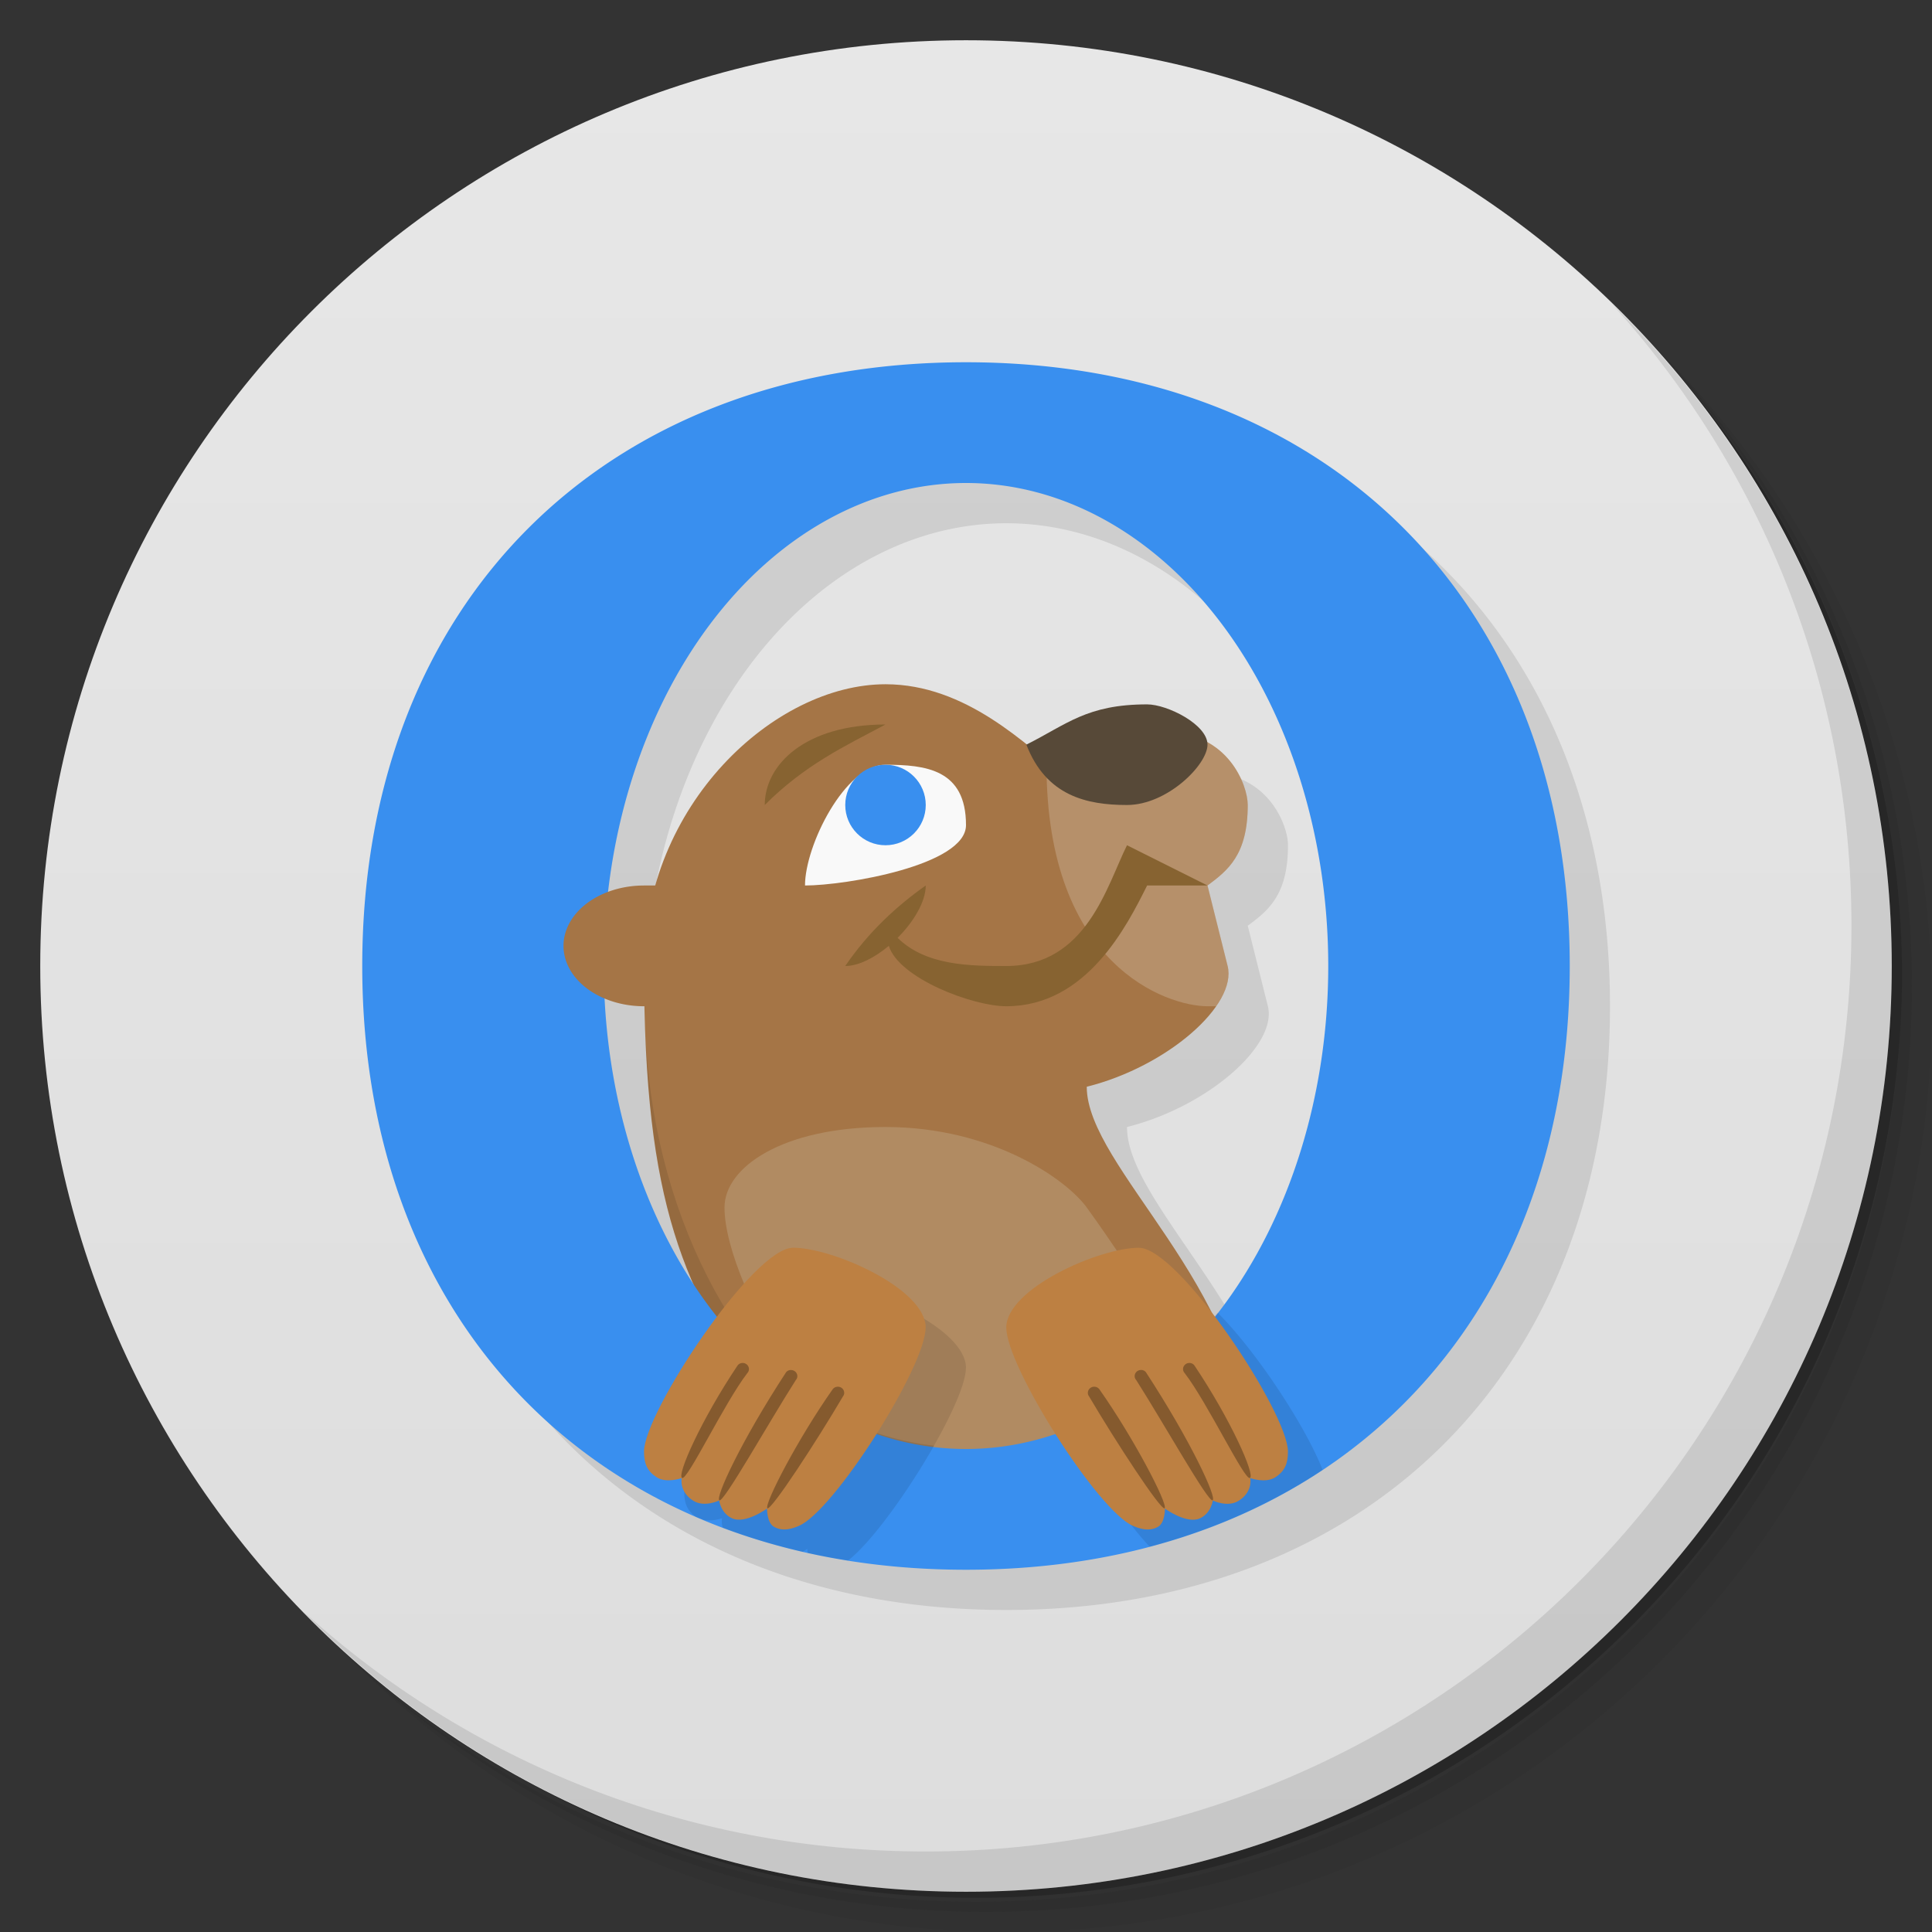 <svg version="1.1" viewBox="0 0 48 48" xmlns="http://www.w3.org/2000/svg">
 <rect x="0" y="0" width="48" height="48" fill="#333333" stroke="none"/>
 <defs>
  <linearGradient id="bg" x1="1" x2="47" gradientTransform="matrix(0 -1 1 0 -1.5e-6 48)" gradientUnits="userSpaceOnUse">
   <stop style="stop-color:#ddd" offset="0"/>
   <stop style="stop-color:#e7e7e7" offset="1"/>
  </linearGradient>
 </defs>
 <path d="m36.31 5c5.859 4.062 9.688 10.831 9.688 18.5 0 12.426-10.07 22.5-22.5 22.5-7.669 0-14.438-3.828-18.5-9.688 1.037 1.822 2.306 3.499 3.781 4.969 4.085 3.712 9.514 5.969 15.469 5.969 12.703 0 23-10.298 23-23 0-5.954-2.256-11.384-5.969-15.469-1.469-1.475-3.147-2.744-4.969-3.781zm4.969 3.781c3.854 4.113 6.219 9.637 6.219 15.719 0 12.703-10.297 23-23 23-6.081 0-11.606-2.364-15.719-6.219 4.16 4.144 9.883 6.719 16.219 6.719 12.703 0 23-10.298 23-23 0-6.335-2.575-12.06-6.719-16.219z" style="opacity:.05"/>
 <path d="m41.28 8.781c3.712 4.085 5.969 9.514 5.969 15.469 0 12.703-10.297 23-23 23-5.954 0-11.384-2.256-15.469-5.969 4.113 3.854 9.637 6.219 15.719 6.219 12.703 0 23-10.298 23-23 0-6.081-2.364-11.606-6.219-15.719z" style="opacity:.1"/>
 <path d="m31.25 2.375c8.615 3.154 14.75 11.417 14.75 21.13 0 12.426-10.07 22.5-22.5 22.5-9.708 0-17.971-6.135-21.12-14.75a23 23 0 0 0 44.875-7 23 23 0 0 0-16-21.875z" style="opacity:.2"/>
 <path d="m24 1c12.703 0 23 10.297 23 23s-10.297 23-23 23-23-10.297-23-23 10.297-23 23-23z" style="fill:url(#bg)"/>
 <path d="m40.03 7.531c3.712 4.084 5.969 9.514 5.969 15.469 0 12.703-10.297 23-23 23-5.954 0-11.384-2.256-15.469-5.969 4.178 4.291 10.01 6.969 16.469 6.969 12.703 0 23-10.298 23-23 0-6.462-2.677-12.291-6.969-16.469z" style="opacity:.1"/>
 <path d="m25 10c-9 0-15 6-15 15s6 15 15 15 15-6 15-15-6-15-15-15zm0 3a9 12 0 0 1 9 12 9 12 0 0 1-2.844 8.721c-1.173-2.403-3.156-4.311-3.156-5.721 2-0.5 3.743-2.03 3.5-3l-0.5-2c0.502-0.373 1-0.757 1-2 0-0.5-0.5-1.801-2-1.801l-0.68 0.305c-0.973 0.028-1.507 0.279-2.082 0.596-0.994-0.838-2.393-2.1-4.238-2.1-2.277 0-4.878 2.041-5.721 5h-0.279a2 1.5 0 0 0-0.891 0.16 9 12 0 0 1 8.891-10.16zm-8.951 12.814a2 1.5 0 0 0 0.951 0.186h0.012c0.065 3.112 0.444 5.059 1.137 6.721a9 12 0 0 1-2.1-6.906z" style="opacity:.1"/>
 <path d="m31 20c0 1.243-0.498 1.627-1 2l0.5 2c0.243 0.97-1.5 2.5-3.5 3 0 2 4 5 4 9l-7 1-5-2c-2-3-3-5-3-11 0-4 3.239-7 6-7 2 0 3.5 1.504 4.5 2.318l2.5-1.118c1.5 0 2 1.3 2 1.8z" style="fill:#a57546"/>
 <path d="m23.5 37c-2.557 0-5.5-5.023-5.5-7 0-1 1.443-2 4-2 2.642 0 4.488 1.294 5 2 1.231 1.699 3 4.5 3 5.5 0 0-6 1.5-6.5 1.5z" style="fill:#b18b62"/>
 <path d="m20.703 32-1.703 3 3.836 1.535c0.639-1.023 1.162-2.086 1.162-2.549h0.002c0-0.967-2.305-1.986-3.297-1.986z" style="opacity:.1"/>
 <path d="m29 18.199-3 0.801c0 5 3 6 4 6h0.215c0.247-0.355 0.359-0.704 0.285-1l-0.5-2c0.502-0.373 1-0.757 1-2 0-0.5-0.5-1.801-2-1.801z" style="fill-opacity:.975;fill:#fff;opacity:.2"/>
 <path d="m25.5 18.5c1-0.5 1.5-1 3-1 0.5 0 1.5 0.5 1.5 1s-1 1.5-2 1.5-2.01-0.226-2.5-1.5z" style="fill:#574938"/>
 <path d="m16.027 25.447c0.157 4.892 1.144 6.81 2.973 9.553l2.4 0.961c-3.152-1.846-5.237-5.927-5.373-10.514z" style="opacity:.1"/>
 <path d="m24 9c-9 0-15 6-15 15s6 15 15 15 15-6 15-15-6-15-15-15zm0 3a9 12 0 0 1 9 12 9 12 0 0 1-9 12 9 12 0 0 1-9-12 9 12 0 0 1 9-12z" style="fill:#398fef"/>
 <path d="m16 22a2 1.5 0 0 0-2 1.5 2 1.5 0 0 0 2 1.5h3v-3z" style="fill:#a57546"/>
 <path d="m22 19c1 0 2 0.115 2 1.5 0 1-3 1.5-4 1.5 0-1 1-3 2-3z" style="fill:#f9f9f9"/>
 <circle cx="22" cy="20" r="1" style="fill:#398fef"/>
 <path d="m30.25 32.613a9 12 0 0 1-3.693 2.871c0.539 1.032 1.368 2.264 2.006 2.943 1.587-0.42 3.027-1.064 4.297-1.908-0.406-1.05-1.633-2.936-2.609-3.906zm-11.475 1.148c-0.923 1.236-1.775 2.761-1.775 3.303 0 0.287 0.074 0.471 0.295 0.623 0.059 0.026 0.12 0.049 0.18 0.074 0.22 0.044 0.463-0.039 0.463-0.039s-0.021 0.104 0.02 0.234c0.635 0.239 1.297 0.439 1.986 0.598 0.068-0.041 0.113-0.074 0.113-0.074s0.002 0.045 0.008 0.102c0.328 0.073 0.664 0.133 1.004 0.188 0.576-0.444 1.484-1.703 2.137-2.853a9 12 0 0 1-4.43-2.154z" style="opacity:.1"/>
 <path d="m19.703 31c-0.992 0-3.703 4.097-3.703 5.064 0 0.296 0.077 0.484 0.316 0.639 0.239 0.155 0.621 0.02 0.621 0.02s-0.073 0.335 0.287 0.562c0.276 0.174 0.643-0.006 0.643-0.006s0.039 0.311 0.316 0.441c0.331 0.156 0.873-0.24 0.873-0.24s-0.004 0.347 0.168 0.449c0.241 0.144 0.512 0.029 0.625-0.02 0.869-0.366 3.148-3.957 3.148-4.924h2e-3c0-0.967-2.305-1.986-3.297-1.986zm8.594 0c-0.992 0-3.297 1.019-3.297 1.986h2e-3c0 0.967 2.279 4.558 3.148 4.924 0.113 0.048 0.384 0.164 0.625 0.02 0.172-0.102 0.168-0.449 0.168-0.449s0.542 0.397 0.873 0.24c0.277-0.131 0.316-0.441 0.316-0.441 0 0 0.367 0.18 0.643 0.006 0.361-0.227 0.287-0.562 0.287-0.562s0.382 0.135 0.621-0.02c0.239-0.155 0.316-0.342 0.316-0.639 0-0.967-2.711-5.064-3.703-5.064z" style="fill:#bd8042"/>
 <path d="m18.432 33.863c-0.041 0.005-0.078 0.025-0.104 0.057-0.908 1.355-1.514 2.721-1.383 2.799 0.131 0.078 1.048-1.858 1.623-2.606 0.096-0.104 0.006-0.265-0.137-0.25zm11.109 0c-0.127 0.006-0.199 0.153-0.109 0.25 0.575 0.748 1.492 2.684 1.623 2.606 0.131-0.078-0.474-1.444-1.383-2.799-0.025-0.032-0.063-0.052-0.104-0.057-9e-3 -9.4e-4 -0.019-3.78e-4 -0.027 0zm-9.906 0.174c-0.041 0.005-0.078 0.023-0.104 0.055-1.131 1.731-1.765 3.119-1.658 3.182 0.107 0.065 1.207-1.902 1.898-2.986 0.09-0.098 0.014-0.252-0.121-0.25zm8.715 0c-0.135-0.002-0.211 0.152-0.121 0.25 0.691 1.085 1.791 3.051 1.898 2.986 0.107-0.063-0.528-1.45-1.658-3.182-0.025-0.032-0.063-0.05-0.104-0.055zm-7.547 0.416c-0.047 3e-3 -0.088 0.026-0.115 0.062-0.864 1.227-1.703 2.846-1.623 2.959 0.101 0.053 1.231-1.681 1.877-2.779 0.082-0.104-0.003-0.253-0.139-0.242zm6.369 0c-0.121 0.008-0.19 0.145-0.113 0.242 0.646 1.098 1.776 2.832 1.877 2.779 0.08-0.113-0.759-1.732-1.623-2.959-0.027-0.036-0.068-0.06-0.115-0.062-0.009-6.58e-4 -0.017-5.27e-4 -0.025 0z" style="opacity:.3"/>
 <path d="m22 18c-2 0-3 1-3 2 1-1 1.974-1.454 3-2zm1 4c-0.715 0.504-1.423 1.153-2 2 0.33 0 0.728-0.204 1.082-0.5 0.256 0.808 2.086 1.5 2.918 1.5 2 0 3-2 3.5-3h1.5l-2-1c-0.5 1-1 3-3 3-0.886 0-1.991-3e-3 -2.699-0.699 0.4-0.4 0.699-0.901 0.699-1.301z" style="fill:#876331"/>
</svg>
